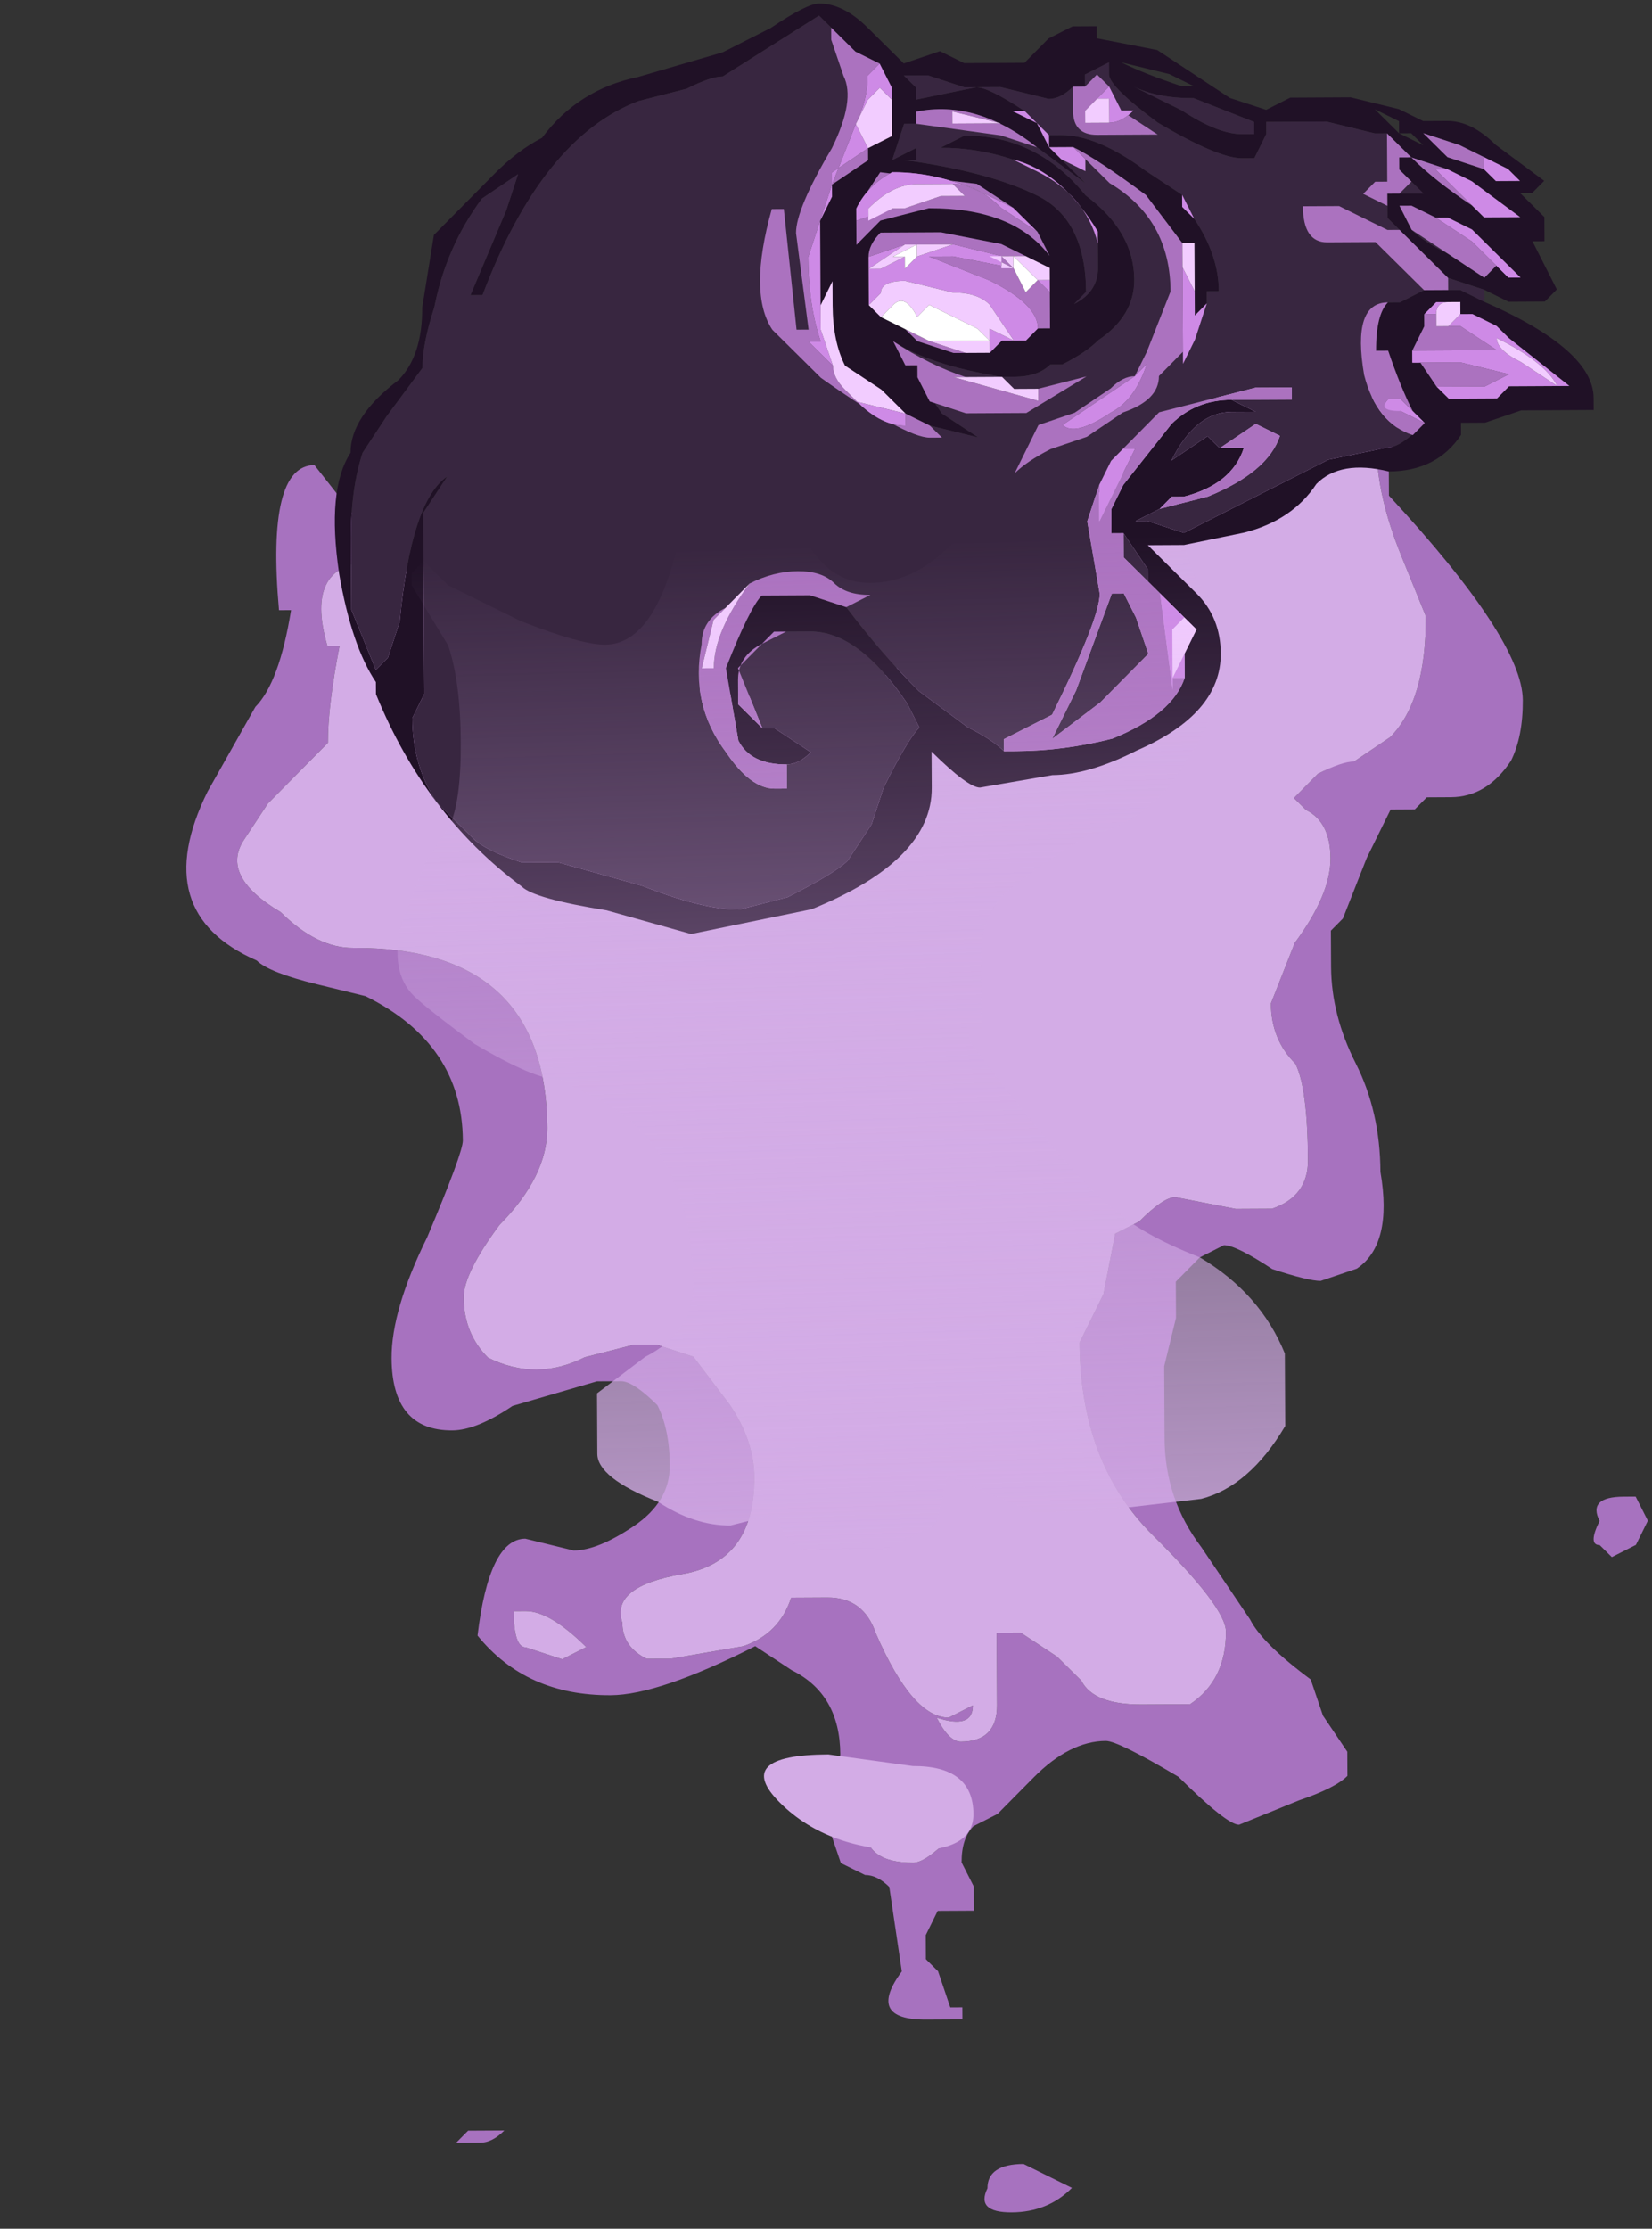 <?xml version="1.0" encoding="UTF-8" standalone="no"?>
<svg xmlns:ffdec="https://www.free-decompiler.com/flash" xmlns:xlink="http://www.w3.org/1999/xlink" ffdec:objectType="frame" height="64.6px" width="47.9px" xmlns="http://www.w3.org/2000/svg">
  <rect width="100%" height="100%" fill="#333333" stroke="none"/>
  <g transform="matrix(1.0, 0.0, 0.0, 1.0, 25.35, 1.3)">
    <use ffdec:characterId="2951" height="7.6" transform="matrix(7.0, -0.037, 0.037, 7.0, -20.096, 9.751)" width="6.05" xlink:href="#shape0"/>
    <use ffdec:characterId="2945" height="3.85" transform="matrix(7.0, -0.037, 0.037, 7.0, -15.954, -1.122)" width="5.25" xlink:href="#shape1"/>
    <use ffdec:characterId="2952" height="5.9" transform="matrix(7.0, -0.037, 0.037, 7.0, -13.788, 11.117)" width="3.65" xlink:href="#shape2"/>
  </g>
  <defs>
    <g id="shape0" transform="matrix(1.0, 0.0, 0.0, 1.0, 2.7, 5.25)">
      <path d="M2.25 -5.15 L2.35 -5.1 Q2.35 -5.05 2.3 -4.9 L2.3 -4.75 Q2.85 -4.15 2.85 -3.9 2.85 -3.75 2.8 -3.65 2.7 -3.5 2.55 -3.5 L2.45 -3.5 2.4 -3.45 2.3 -3.45 2.2 -3.25 2.1 -3.0 2.05 -2.95 2.05 -2.8 Q2.05 -2.6 2.15 -2.4 2.25 -2.2 2.25 -1.95 2.3 -1.65 2.15 -1.55 L2.0 -1.5 Q1.95 -1.5 1.8 -1.55 1.65 -1.65 1.6 -1.65 L1.5 -1.6 1.4 -1.5 1.4 -1.35 1.35 -1.15 1.35 -0.85 Q1.35 -0.6 1.5 -0.4 L1.7 -0.1 Q1.75 0.0 1.95 0.15 L2.0 0.3 2.1 0.45 2.1 0.55 Q2.05 0.6 1.9 0.65 L1.65 0.75 Q1.6 0.75 1.4 0.55 1.15 0.4 1.1 0.4 0.95 0.4 0.8 0.55 L0.65 0.7 0.55 0.75 Q0.5 0.8 0.5 0.9 L0.55 1.0 0.55 1.1 0.4 1.1 Q0.4 1.05 0.4 1.1 L0.35 1.2 0.35 1.3 0.4 1.35 0.45 1.5 0.5 1.5 0.5 1.55 0.35 1.55 Q0.1 1.55 0.25 1.35 L0.2 1.0 Q0.15 0.95 0.1 0.95 L0.0 0.9 -0.05 0.75 0.0 0.45 Q0.0 0.2 -0.2 0.1 L-0.35 0.0 Q-0.75 0.2 -0.95 0.2 -1.3 0.2 -1.5 -0.05 -1.45 -0.45 -1.3 -0.45 L-1.1 -0.4 Q-1.0 -0.4 -0.85 -0.5 -0.7 -0.6 -0.7 -0.75 -0.7 -0.9 -0.75 -1.0 -0.85 -1.1 -0.9 -1.1 L-1.0 -1.1 -1.35 -1.0 Q-1.5 -0.9 -1.6 -0.9 -1.85 -0.9 -1.85 -1.2 -1.85 -1.4 -1.7 -1.7 -1.55 -2.05 -1.55 -2.1 -1.55 -2.5 -1.95 -2.7 L-2.15 -2.75 Q-2.35 -2.8 -2.4 -2.85 -2.85 -3.05 -2.6 -3.55 L-2.4 -3.9 Q-2.3 -4.0 -2.25 -4.3 L-2.3 -4.3 Q-2.35 -4.9 -2.15 -4.9 L-1.8 -4.45 -1.85 -4.45 -1.9 -4.5 Q-2.2 -4.5 -2.1 -4.15 L-2.05 -4.15 Q-2.1 -3.9 -2.1 -3.75 -2.15 -3.7 -2.25 -3.6 L-2.35 -3.5 -2.45 -3.35 Q-2.55 -3.2 -2.3 -3.05 -2.15 -2.9 -2.0 -2.9 -1.2 -2.9 -1.2 -2.15 -1.2 -1.95 -1.4 -1.75 -1.55 -1.55 -1.55 -1.45 -1.55 -1.3 -1.45 -1.2 -1.35 -1.15 -1.25 -1.15 -1.15 -1.15 -1.05 -1.2 L-0.85 -1.25 -0.75 -1.25 -0.6 -1.2 -0.45 -1.0 Q-0.35 -0.85 -0.35 -0.7 -0.35 -0.35 -0.65 -0.3 -0.95 -0.25 -0.9 -0.1 -0.9 0.0 -0.8 0.05 L-0.7 0.05 -0.4 0.0 Q-0.25 -0.05 -0.2 -0.2 L-0.05 -0.2 Q0.1 -0.2 0.15 -0.05 0.3 0.3 0.45 0.3 L0.55 0.25 Q0.55 0.35 0.4 0.3 0.45 0.4 0.5 0.4 0.65 0.4 0.65 0.25 L0.65 -0.05 0.75 -0.05 0.9 0.05 1.0 0.15 Q1.05 0.25 1.25 0.25 L1.45 0.25 Q1.6 0.15 1.6 -0.05 1.6 -0.15 1.3 -0.45 1.0 -0.75 1.0 -1.25 L1.1 -1.45 1.15 -1.7 1.25 -1.75 Q1.35 -1.85 1.4 -1.85 L1.65 -1.8 1.8 -1.8 Q1.95 -1.85 1.95 -2.0 1.95 -2.3 1.9 -2.4 1.8 -2.5 1.8 -2.65 L1.9 -2.9 Q2.05 -3.1 2.05 -3.25 2.05 -3.4 1.95 -3.45 L1.9 -3.5 2.0 -3.6 2.1 -3.65 2.15 -3.65 2.3 -3.75 Q2.45 -3.9 2.45 -4.25 L2.35 -4.5 Q2.25 -4.75 2.25 -4.95 L2.3 -5.1 2.25 -5.15 M1.65 -3.45 L1.65 -3.45 M3.25 -0.6 L3.3 -0.6 3.35 -0.5 3.3 -0.4 3.2 -0.35 3.15 -0.4 Q3.1 -0.4 3.15 -0.5 3.1 -0.6 3.25 -0.6 M-1.3 -0.15 L-1.35 -0.15 Q-1.35 0.0 -1.3 0.0 L-1.15 0.05 -1.05 0.0 Q-1.2 -0.15 -1.3 -0.15 M-1.55 2.0 L-1.4 2.0 Q-1.45 2.05 -1.5 2.05 L-1.6 2.05 -1.55 2.0 M0.35 0.65 L0.2 0.6 Q0.05 0.6 0.1 0.75 0.1 0.9 0.3 0.9 0.35 0.9 0.45 0.8 0.45 0.7 0.35 0.65 M0.85 2.2 L0.95 2.25 Q0.85 2.35 0.7 2.35 0.55 2.35 0.6 2.25 0.6 2.15 0.75 2.15 L0.85 2.2" fill="#a772bf" fill-rule="evenodd" stroke="none"/>
      <path d="M-1.8 -4.45 L-1.7 -4.5 Q-1.6 -4.5 -1.45 -4.4 L-1.25 -4.2 -1.1 -4.15 -0.9 -4.05 -0.5 -3.95 -0.1 -3.9 Q0.2 -3.9 0.95 -4.65 L1.2 -4.85 1.45 -5.1 Q1.55 -5.15 1.7 -5.2 L2.0 -5.25 2.25 -5.15 2.3 -5.1 2.25 -4.95 Q2.25 -4.75 2.35 -4.5 L2.45 -4.25 Q2.45 -3.9 2.3 -3.75 L2.15 -3.65 Q2.1 -3.65 2.0 -3.6 L1.9 -3.5 1.95 -3.45 Q2.05 -3.4 2.05 -3.25 2.05 -3.1 1.9 -2.9 L1.8 -2.65 Q1.8 -2.5 1.9 -2.4 1.95 -2.3 1.95 -2.0 1.95 -1.85 1.8 -1.8 L1.65 -1.8 1.4 -1.85 Q1.35 -1.85 1.25 -1.75 L1.15 -1.7 1.1 -1.45 1.0 -1.25 Q1.0 -0.75 1.3 -0.45 1.6 -0.15 1.6 -0.05 1.6 0.15 1.45 0.25 L1.25 0.25 Q1.05 0.25 1.0 0.15 L0.9 0.05 0.75 -0.05 0.65 -0.05 0.65 0.25 Q0.65 0.4 0.5 0.4 0.45 0.4 0.4 0.3 0.55 0.35 0.55 0.25 L0.45 0.3 Q0.3 0.3 0.15 -0.05 0.1 -0.2 -0.05 -0.2 L-0.2 -0.2 Q-0.25 -0.05 -0.4 0.0 L-0.7 0.05 -0.8 0.05 Q-0.9 0.0 -0.9 -0.1 -0.95 -0.25 -0.65 -0.3 -0.35 -0.35 -0.35 -0.7 -0.35 -0.85 -0.45 -1.0 L-0.6 -1.2 -0.75 -1.25 -0.85 -1.25 -1.05 -1.2 Q-1.15 -1.15 -1.25 -1.15 -1.35 -1.15 -1.45 -1.2 -1.55 -1.3 -1.55 -1.45 -1.55 -1.55 -1.4 -1.75 -1.2 -1.95 -1.2 -2.15 -1.2 -2.9 -2.0 -2.9 -2.15 -2.9 -2.3 -3.05 -2.55 -3.2 -2.45 -3.35 L-2.35 -3.5 -2.25 -3.6 Q-2.15 -3.7 -2.1 -3.75 -2.1 -3.9 -2.05 -4.15 L-2.1 -4.15 Q-2.2 -4.5 -1.9 -4.5 L-1.85 -4.45 -1.8 -4.45 M1.65 -3.45 L1.65 -3.45 M-1.3 -0.15 Q-1.2 -0.15 -1.05 0.0 L-1.15 0.05 -1.3 0.0 Q-1.35 0.0 -1.35 -0.15 L-1.3 -0.15 M0.35 0.65 Q0.45 0.7 0.45 0.8 0.35 0.9 0.3 0.9 0.1 0.9 0.1 0.75 0.05 0.6 0.2 0.6 L0.35 0.65" fill="#d3ace6" fill-rule="evenodd" stroke="none"/>
    </g>
    <g id="shape1" transform="matrix(1.0, 0.0, 0.0, 1.0, 2.1, 6.8)">
      <path d="M2.7 -5.55 Q3.15 -5.35 3.15 -5.15 L3.15 -5.1 2.85 -5.1 2.7 -5.05 2.6 -5.05 2.6 -5.0 Q2.5 -4.85 2.3 -4.85 2.1 -4.9 2.0 -4.8 1.9 -4.65 1.7 -4.6 L1.45 -4.55 1.3 -4.55 1.5 -4.35 Q1.6 -4.25 1.6 -4.1 1.6 -3.85 1.25 -3.7 1.05 -3.6 0.9 -3.6 L0.6 -3.55 Q0.55 -3.55 0.4 -3.7 L0.4 -3.55 Q0.4 -3.25 -0.1 -3.05 -0.35 -3.0 -0.6 -2.95 L-0.95 -3.05 Q-1.25 -3.1 -1.3 -3.15 -1.7 -3.45 -1.9 -3.95 L-1.9 -4.0 Q-2.0 -4.15 -2.05 -4.45 -2.1 -4.8 -2.0 -4.95 -2.0 -5.1 -1.8 -5.25 -1.7 -5.35 -1.7 -5.55 L-1.65 -5.85 -1.4 -6.1 Q-1.3 -6.2 -1.2 -6.25 -1.05 -6.45 -0.8 -6.5 L-0.45 -6.6 -0.25 -6.7 Q-0.1 -6.8 -0.05 -6.8 0.05 -6.8 0.15 -6.7 L0.3 -6.55 0.45 -6.6 0.55 -6.55 0.8 -6.55 0.9 -6.65 1.0 -6.7 1.1 -6.7 1.1 -6.65 1.35 -6.6 1.65 -6.4 1.8 -6.35 1.9 -6.4 2.15 -6.4 2.35 -6.35 2.45 -6.3 2.55 -6.3 Q2.65 -6.3 2.75 -6.2 L2.95 -6.05 2.9 -6.0 2.85 -6.0 2.95 -5.9 2.95 -5.8 2.9 -5.8 3.0 -5.6 2.95 -5.55 2.8 -5.55 2.7 -5.6 2.55 -5.65 2.35 -5.85 2.3 -5.9 2.3 -5.95 2.3 -6.0 2.35 -6.0 2.45 -6.0 2.4 -6.05 2.35 -6.1 2.35 -6.15 2.4 -6.15 2.3 -6.25 2.25 -6.25 2.05 -6.3 1.8 -6.3 1.8 -6.25 1.75 -6.15 1.7 -6.15 Q1.6 -6.15 1.35 -6.3 1.15 -6.45 1.15 -6.5 L1.15 -6.55 1.05 -6.5 1.05 -6.45 1.0 -6.45 Q0.95 -6.4 0.9 -6.4 L0.7 -6.45 0.55 -6.45 0.4 -6.5 0.3 -6.5 0.35 -6.45 0.35 -6.35 0.35 -6.3 0.3 -6.3 0.25 -6.15 0.35 -6.2 0.35 -6.15 0.3 -6.15 Q0.65 -6.1 0.85 -6.0 1.05 -5.9 1.05 -5.6 L1.0 -5.55 Q1.1 -5.6 1.1 -5.7 L1.1 -5.8 1.1 -5.85 Q0.95 -6.1 0.75 -6.15 0.6 -6.2 0.45 -6.2 L0.55 -6.25 Q0.85 -6.25 1.05 -6.0 1.25 -5.85 1.25 -5.65 1.25 -5.5 1.1 -5.4 1.05 -5.35 0.95 -5.3 L0.9 -5.3 Q0.85 -5.25 0.75 -5.25 L0.7 -5.25 Q0.4 -5.3 0.25 -5.4 L0.3 -5.3 0.35 -5.3 0.35 -5.25 0.45 -5.1 0.6 -5.0 0.4 -5.05 0.3 -5.1 0.2 -5.2 0.05 -5.3 Q0.0 -5.4 0.0 -5.55 L0.0 -5.65 -0.05 -5.55 -0.05 -5.65 -0.05 -5.9 0.0 -6.0 0.0 -6.05 0.15 -6.15 0.15 -6.2 0.25 -6.25 0.25 -6.4 0.25 -6.45 0.2 -6.55 0.1 -6.6 0.0 -6.7 -0.05 -6.75 -0.45 -6.5 Q-0.5 -6.5 -0.6 -6.45 L-0.8 -6.4 Q-1.2 -6.25 -1.45 -5.6 L-1.5 -5.6 -1.35 -5.95 -1.3 -6.1 -1.45 -6.0 Q-1.6 -5.8 -1.65 -5.55 -1.7 -5.4 -1.7 -5.3 L-1.85 -5.1 -1.95 -4.95 Q-2.0 -4.8 -2.0 -4.6 L-2.0 -4.3 -1.9 -4.05 -1.85 -4.1 -1.8 -4.25 Q-1.75 -4.75 -1.6 -4.85 L-1.7 -4.7 -1.7 -3.95 -1.75 -3.85 Q-1.75 -3.65 -1.65 -3.5 L-1.5 -3.35 Q-1.45 -3.3 -1.3 -3.25 L-1.15 -3.25 -0.8 -3.15 Q-0.55 -3.05 -0.4 -3.05 L-0.2 -3.1 Q0.0 -3.2 0.05 -3.25 L0.15 -3.4 0.2 -3.55 Q0.3 -3.75 0.35 -3.8 L0.3 -3.9 Q0.1 -4.2 -0.1 -4.2 L-0.2 -4.2 -0.3 -4.15 Q-0.4 -4.1 -0.4 -4.0 L-0.4 -3.9 -0.3 -3.8 -0.25 -3.8 -0.1 -3.7 Q-0.15 -3.65 -0.2 -3.65 -0.35 -3.65 -0.4 -3.75 L-0.45 -4.05 Q-0.35 -4.3 -0.3 -4.35 L-0.1 -4.35 0.05 -4.3 Q0.2 -4.1 0.35 -3.95 L0.55 -3.8 Q0.65 -3.75 0.7 -3.7 L0.75 -3.7 Q0.95 -3.7 1.15 -3.75 1.4 -3.85 1.45 -4.0 L1.45 -4.1 1.5 -4.2 1.45 -4.25 1.3 -4.4 1.3 -4.45 1.2 -4.6 1.15 -4.6 1.15 -4.7 1.2 -4.8 1.4 -5.05 Q1.5 -5.15 1.65 -5.15 L1.75 -5.1 1.65 -5.1 Q1.5 -5.1 1.4 -4.9 L1.55 -5.0 1.6 -4.95 1.7 -4.95 Q1.65 -4.8 1.45 -4.75 L1.4 -4.75 1.35 -4.7 1.25 -4.65 1.3 -4.65 1.45 -4.6 2.05 -4.9 2.3 -4.95 Q2.35 -4.95 2.45 -5.05 L2.4 -5.1 Q2.35 -5.2 2.3 -5.35 L2.25 -5.35 Q2.25 -5.5 2.3 -5.55 L2.35 -5.55 2.45 -5.6 2.55 -5.6 2.6 -5.6 2.7 -5.55 M2.5 -5.2 L2.55 -5.15 2.75 -5.15 2.8 -5.2 3.05 -5.2 2.8 -5.4 2.75 -5.45 2.65 -5.5 2.6 -5.5 2.6 -5.55 2.55 -5.55 2.5 -5.55 2.45 -5.5 2.45 -5.45 2.4 -5.35 2.5 -5.2 M2.45 -6.2 L2.4 -6.25 2.35 -6.25 2.45 -6.2 M2.35 -6.3 L2.25 -6.35 2.35 -6.25 2.35 -6.3 M2.7 -6.15 L2.6 -6.2 2.45 -6.25 2.55 -6.15 2.7 -6.1 2.75 -6.05 2.8 -6.05 2.85 -6.05 2.8 -6.1 2.7 -6.15 M1.5 -6.45 L1.4 -6.5 1.2 -6.55 Q1.3 -6.5 1.45 -6.45 L1.5 -6.45 M1.75 -6.3 L1.5 -6.4 Q1.35 -6.4 1.25 -6.45 L1.45 -6.35 Q1.6 -6.25 1.7 -6.25 L1.75 -6.25 1.75 -6.3 M1.5 -5.7 L1.5 -5.8 1.45 -5.8 1.3 -6.0 Q1.1 -6.15 1.0 -6.2 L0.9 -6.2 0.95 -6.15 1.05 -6.05 0.85 -6.2 Q0.6 -6.4 0.35 -6.35 L0.35 -6.4 0.6 -6.45 Q0.65 -6.45 0.8 -6.35 L0.85 -6.3 0.9 -6.2 0.9 -6.25 0.95 -6.25 Q1.1 -6.25 1.3 -6.1 L1.45 -6.0 1.5 -5.9 Q1.6 -5.75 1.6 -5.6 L1.55 -5.6 1.55 -5.55 1.5 -5.5 1.5 -5.7 M2.85 -5.9 L2.65 -6.05 2.55 -6.1 2.4 -6.15 Q2.5 -6.05 2.65 -5.95 L2.7 -5.9 2.85 -5.9 M2.85 -5.65 L2.65 -5.85 2.55 -5.9 2.5 -5.9 2.4 -5.95 2.35 -5.95 2.4 -5.85 Q2.45 -5.8 2.55 -5.75 L2.7 -5.65 2.75 -5.7 2.85 -5.65 M0.1 -5.95 L0.1 -5.8 0.2 -5.9 0.4 -5.95 Q0.75 -5.95 0.9 -5.75 L0.85 -5.85 0.75 -5.95 0.6 -6.05 0.2 -6.1 0.1 -5.95 M0.8 -5.75 L0.7 -5.8 0.45 -5.85 0.2 -5.85 Q0.15 -5.8 0.15 -5.75 L0.15 -5.55 0.2 -5.5 0.3 -5.45 0.35 -5.4 0.5 -5.35 0.65 -5.35 0.7 -5.4 0.8 -5.4 0.85 -5.45 0.9 -5.45 0.9 -5.6 0.9 -5.65 0.9 -5.7 0.8 -5.75" fill="#201126" fill-rule="evenodd" stroke="none"/>
      <path d="M2.7 -5.6 L2.7 -5.55 2.6 -5.6 2.55 -5.6 2.55 -5.65 2.7 -5.6 M2.45 -5.6 L2.35 -5.55 2.3 -5.55 Q2.15 -5.55 2.2 -5.25 2.25 -5.05 2.4 -5.0 L2.45 -5.05 Q2.35 -4.95 2.3 -4.95 L2.05 -4.9 1.45 -4.6 1.3 -4.65 1.25 -4.65 1.35 -4.7 1.55 -4.75 Q1.8 -4.85 1.85 -5.0 L1.75 -5.05 1.6 -4.95 1.55 -5.0 1.4 -4.9 Q1.5 -5.1 1.65 -5.1 L1.75 -5.1 1.65 -5.15 1.9 -5.15 1.9 -5.2 1.75 -5.2 1.35 -5.1 1.2 -4.95 1.15 -4.9 1.1 -4.8 1.05 -4.65 1.1 -4.35 Q1.1 -4.25 0.9 -3.85 L0.7 -3.75 0.7 -3.7 Q0.65 -3.75 0.55 -3.8 L0.35 -3.95 Q0.2 -4.1 0.05 -4.3 L0.15 -4.35 Q0.05 -4.35 0.0 -4.4 -0.05 -4.45 -0.15 -4.45 -0.25 -4.45 -0.35 -4.4 L-0.45 -4.3 Q-0.55 -4.25 -0.55 -4.15 -0.6 -3.9 -0.45 -3.7 -0.35 -3.55 -0.25 -3.55 L-0.2 -3.55 -0.2 -3.65 Q-0.15 -3.65 -0.1 -3.7 L-0.25 -3.8 -0.3 -3.8 -0.4 -4.05 -0.25 -4.2 -0.2 -4.2 -0.1 -4.2 Q0.1 -4.2 0.3 -3.9 L0.35 -3.8 Q0.3 -3.75 0.2 -3.55 L0.15 -3.4 0.05 -3.25 Q0.0 -3.2 -0.2 -3.1 L-0.4 -3.05 Q-0.55 -3.05 -0.8 -3.15 L-1.15 -3.25 -1.3 -3.25 Q-1.45 -3.3 -1.5 -3.35 L-1.65 -3.5 Q-1.75 -3.65 -1.75 -3.85 L-1.7 -3.95 -1.7 -4.7 -1.6 -4.85 Q-1.75 -4.75 -1.8 -4.25 L-1.85 -4.1 -1.9 -4.05 -2.0 -4.3 -2.0 -4.6 Q-2.0 -4.8 -1.95 -4.95 L-1.85 -5.1 -1.7 -5.3 Q-1.7 -5.4 -1.65 -5.55 -1.6 -5.8 -1.45 -6.0 L-1.3 -6.1 -1.35 -5.95 -1.5 -5.6 -1.45 -5.6 Q-1.2 -6.25 -0.8 -6.4 L-0.6 -6.45 Q-0.5 -6.5 -0.45 -6.5 L-0.05 -6.75 0.0 -6.7 0.0 -6.65 0.05 -6.5 Q0.1 -6.4 0.0 -6.2 -0.15 -5.95 -0.15 -5.85 L-0.1 -5.45 -0.15 -5.45 -0.2 -5.95 -0.25 -5.95 Q-0.35 -5.6 -0.25 -5.45 L-0.05 -5.25 Q0.3 -5.0 0.4 -5.0 L0.45 -5.0 0.4 -5.05 0.6 -5.0 0.45 -5.1 0.35 -5.25 0.4 -5.15 0.55 -5.1 0.8 -5.1 1.05 -5.25 0.85 -5.2 0.75 -5.2 0.7 -5.25 0.55 -5.25 Q0.4 -5.3 0.25 -5.4 0.4 -5.3 0.7 -5.25 L0.75 -5.25 Q0.85 -5.25 0.9 -5.3 L0.95 -5.3 Q1.05 -5.35 1.1 -5.4 1.25 -5.5 1.25 -5.65 1.25 -5.85 1.05 -6.0 0.85 -6.25 0.55 -6.25 L0.45 -6.2 Q0.6 -6.2 0.75 -6.15 L0.85 -6.1 Q1.05 -6.0 1.1 -5.8 L1.1 -5.7 Q1.1 -5.6 1.0 -5.55 L1.05 -5.6 Q1.05 -5.9 0.85 -6.0 0.65 -6.1 0.3 -6.15 L0.35 -6.15 0.35 -6.2 0.25 -6.15 0.3 -6.3 0.35 -6.3 0.7 -6.25 0.85 -6.2 1.05 -6.05 0.95 -6.15 1.05 -6.1 1.05 -6.15 1.0 -6.2 1.15 -6.05 Q1.4 -5.9 1.4 -5.6 L1.3 -5.35 1.25 -5.25 Q1.2 -5.25 1.15 -5.2 L1.0 -5.1 0.85 -5.05 0.75 -4.85 Q0.8 -4.9 0.9 -4.95 L1.05 -5.0 1.2 -5.1 Q1.35 -5.15 1.35 -5.25 L1.45 -5.35 1.45 -5.3 1.5 -5.4 1.55 -5.55 1.55 -5.6 1.6 -5.6 Q1.6 -5.75 1.5 -5.9 L1.45 -5.95 1.45 -6.0 1.3 -6.1 Q1.1 -6.25 0.95 -6.25 L0.9 -6.25 0.85 -6.3 0.75 -6.35 0.8 -6.35 Q0.65 -6.45 0.6 -6.45 L0.35 -6.4 0.35 -6.35 0.35 -6.45 0.3 -6.5 0.4 -6.5 0.55 -6.45 0.7 -6.45 0.9 -6.4 Q0.95 -6.4 1.0 -6.45 1.0 -6.4 1.0 -6.35 1.0 -6.25 1.1 -6.25 L1.35 -6.25 1.2 -6.35 1.15 -6.45 1.1 -6.5 1.05 -6.45 1.05 -6.5 1.15 -6.55 1.15 -6.5 Q1.15 -6.45 1.35 -6.3 1.6 -6.15 1.7 -6.15 L1.75 -6.15 1.8 -6.25 1.8 -6.3 2.05 -6.3 2.25 -6.25 2.3 -6.25 2.3 -6.05 2.25 -6.05 2.2 -6.0 2.3 -5.95 2.3 -5.9 2.35 -5.85 2.3 -5.85 2.1 -5.95 1.95 -5.95 Q1.95 -5.8 2.05 -5.8 L2.25 -5.8 2.45 -5.6 M1.2 -4.6 L1.3 -4.45 1.3 -4.4 1.2 -4.5 1.2 -4.6 M-0.05 -5.65 L-0.05 -5.55 -0.05 -5.45 -0.05 -5.6 -0.05 -5.65 M2.4 -6.05 L2.45 -6.0 2.35 -6.0 2.4 -6.05 M2.5 -5.55 L2.55 -5.55 2.5 -5.55 M1.75 -6.3 L1.75 -6.25 1.7 -6.25 Q1.6 -6.25 1.45 -6.35 L1.25 -6.45 Q1.35 -6.4 1.5 -6.4 L1.75 -6.3 M2.7 -5.65 L2.55 -5.75 Q2.45 -5.8 2.4 -5.85 L2.7 -5.65 M1.15 -4.35 L1.2 -4.35 1.25 -4.25 1.3 -4.1 1.1 -3.9 0.9 -3.75 1.0 -3.95 1.15 -4.35" fill="#382640" fill-rule="evenodd" stroke="none"/>
      <path d="M2.55 -5.6 L2.45 -5.6 2.25 -5.8 2.05 -5.8 Q1.95 -5.8 1.95 -5.95 L2.1 -5.95 2.3 -5.85 2.35 -5.85 2.55 -5.65 2.55 -5.6 M2.3 -5.55 Q2.25 -5.5 2.25 -5.35 L2.3 -5.35 Q2.35 -5.2 2.4 -5.1 L2.35 -5.15 2.3 -5.15 Q2.25 -5.1 2.35 -5.1 L2.45 -5.05 2.4 -5.0 Q2.25 -5.05 2.2 -5.25 2.15 -5.55 2.3 -5.55 M1.35 -4.7 L1.4 -4.75 1.45 -4.75 Q1.65 -4.8 1.7 -4.95 L1.6 -4.95 1.75 -5.05 1.85 -5.0 Q1.8 -4.85 1.55 -4.75 L1.35 -4.7 M1.65 -5.15 Q1.5 -5.15 1.4 -5.05 L1.2 -4.8 1.15 -4.7 1.15 -4.6 1.2 -4.6 1.2 -4.5 1.3 -4.4 1.45 -4.25 1.35 -4.35 1.4 -3.95 1.4 -4.0 1.45 -4.0 Q1.4 -3.85 1.15 -3.75 0.95 -3.7 0.75 -3.7 L0.7 -3.7 0.7 -3.75 0.9 -3.85 Q1.1 -4.25 1.1 -4.35 L1.05 -4.65 1.1 -4.8 Q1.1 -4.75 1.1 -4.65 L1.25 -4.95 1.2 -4.95 1.35 -5.1 1.75 -5.2 1.9 -5.2 1.9 -5.15 1.65 -5.15 M0.05 -4.3 L-0.1 -4.35 -0.3 -4.35 Q-0.35 -4.3 -0.45 -4.05 L-0.4 -3.75 Q-0.35 -3.65 -0.2 -3.65 L-0.2 -3.55 -0.25 -3.55 Q-0.35 -3.55 -0.45 -3.7 -0.6 -3.9 -0.55 -4.15 -0.55 -4.25 -0.45 -4.3 L-0.5 -4.25 -0.55 -4.05 -0.5 -4.05 Q-0.5 -4.2 -0.35 -4.4 -0.25 -4.45 -0.15 -4.45 -0.05 -4.45 0.0 -4.4 0.05 -4.35 0.15 -4.35 L0.05 -4.3 M-0.3 -3.8 L-0.4 -3.9 -0.4 -4.0 Q-0.4 -4.1 -0.3 -4.15 L-0.2 -4.2 -0.25 -4.2 -0.4 -4.05 -0.3 -3.8 M0.0 -6.7 L0.1 -6.6 0.2 -6.55 0.15 -6.5 Q0.15 -6.4 0.1 -6.3 L0.0 -6.05 -0.1 -5.75 Q-0.1 -5.55 -0.05 -5.4 L-0.1 -5.4 0.0 -5.3 Q0.0 -5.25 0.05 -5.2 L0.1 -5.15 Q0.2 -5.05 0.3 -5.05 L0.3 -5.1 0.4 -5.05 0.45 -5.0 0.4 -5.0 Q0.3 -5.0 -0.05 -5.25 L-0.25 -5.45 Q-0.35 -5.6 -0.25 -5.95 L-0.2 -5.95 -0.15 -5.45 -0.1 -5.45 -0.15 -5.85 Q-0.15 -5.95 0.0 -6.2 0.1 -6.4 0.05 -6.5 L0.0 -6.65 0.0 -6.7 M0.15 -6.2 L0.15 -6.15 0.0 -6.05 0.0 -6.0 0.0 -6.1 0.15 -6.2 M-0.05 -5.9 L-0.05 -5.65 -0.05 -5.6 -0.05 -5.9 M0.35 -5.25 L0.35 -5.3 0.3 -5.3 0.25 -5.4 Q0.4 -5.3 0.55 -5.25 L0.5 -5.25 0.85 -5.15 0.85 -5.2 0.75 -5.2 0.85 -5.2 1.05 -5.25 0.8 -5.1 0.55 -5.1 0.4 -5.15 0.35 -5.25 M0.3 -6.3 L0.35 -6.3 0.35 -6.35 Q0.6 -6.4 0.85 -6.2 L0.7 -6.25 0.35 -6.3 0.3 -6.3 M1.0 -6.45 L1.05 -6.45 1.1 -6.5 1.15 -6.45 1.05 -6.35 1.05 -6.3 1.15 -6.3 Q1.2 -6.3 1.25 -6.35 L1.2 -6.35 1.35 -6.25 1.1 -6.25 Q1.0 -6.25 1.0 -6.35 1.0 -6.4 1.0 -6.45 M2.3 -6.25 L2.4 -6.15 2.35 -6.15 2.35 -6.1 2.4 -6.05 2.35 -6.0 2.3 -6.0 2.3 -5.95 2.2 -6.0 2.25 -6.05 2.3 -6.05 2.3 -6.25 M2.5 -5.2 L2.4 -5.35 2.45 -5.45 2.45 -5.5 2.5 -5.5 2.5 -5.45 2.55 -5.45 2.6 -5.45 2.75 -5.35 2.4 -5.35 2.4 -5.3 2.6 -5.3 2.8 -5.25 2.7 -5.2 2.5 -5.2 M2.55 -5.55 L2.6 -5.55 2.55 -5.55 M2.7 -6.1 L2.55 -6.15 2.45 -6.25 2.6 -6.2 2.7 -6.15 2.7 -6.1 M2.85 -6.05 L2.8 -6.05 2.85 -6.05 M1.45 -5.8 L1.45 -5.7 1.45 -5.35 1.35 -5.25 Q1.35 -5.15 1.2 -5.1 L1.05 -5.0 0.9 -4.95 Q0.8 -4.9 0.75 -4.85 L0.85 -5.05 1.0 -5.1 1.15 -5.2 Q1.2 -5.25 1.25 -5.25 L1.3 -5.35 1.4 -5.6 Q1.4 -5.9 1.15 -6.05 L1.0 -6.2 Q1.1 -6.15 1.3 -6.0 L1.45 -5.8 M1.55 -5.55 L1.55 -5.6 1.55 -5.55 M2.55 -6.1 L2.5 -6.1 2.7 -5.9 2.65 -5.95 Q2.5 -6.05 2.4 -6.15 L2.55 -6.1 M2.5 -5.9 L2.65 -5.8 2.8 -5.65 2.85 -5.65 2.75 -5.7 2.7 -5.65 2.4 -5.85 2.35 -5.95 2.4 -5.95 2.5 -5.9 M0.5 -6.35 L0.5 -6.3 0.7 -6.3 0.5 -6.35 M0.25 -5.95 L0.3 -5.95 0.45 -6.0 0.55 -6.0 0.5 -6.05 Q0.6 -6.05 0.7 -5.95 L0.85 -5.85 0.9 -5.75 Q0.75 -5.95 0.4 -5.95 L0.2 -5.9 0.1 -5.8 0.1 -5.95 0.1 -5.9 0.25 -5.95 M0.5 -5.8 L0.3 -5.8 0.15 -5.75 Q0.15 -5.8 0.2 -5.85 L0.45 -5.85 0.7 -5.8 0.8 -5.75 0.65 -5.75 0.75 -5.7 0.7 -5.75 0.5 -5.8 M0.1 -5.95 L0.2 -6.1 0.6 -6.05 0.75 -5.95 0.65 -6.0 Q0.45 -6.1 0.25 -6.1 0.15 -6.05 0.1 -5.95 M0.3 -5.45 L0.4 -5.4 0.55 -5.35 0.65 -5.35 0.5 -5.35 0.35 -5.4 0.3 -5.45 0.2 -5.5 0.15 -5.55 0.2 -5.5 0.3 -5.45 M0.7 -5.4 L0.75 -5.4 0.8 -5.4 0.7 -5.4 M0.85 -5.45 Q0.85 -5.55 0.65 -5.65 L0.4 -5.75 0.5 -5.75 0.75 -5.7 0.8 -5.6 0.85 -5.65 0.9 -5.6 0.9 -5.45 0.85 -5.45 M1.25 -5.25 L0.95 -5.05 Q1.0 -5.0 1.15 -5.1 1.25 -5.15 1.3 -5.3 L1.25 -5.25 M1.15 -4.35 L1.0 -3.95 0.9 -3.75 1.1 -3.9 1.3 -4.1 1.25 -4.25 1.2 -4.35 1.15 -4.35" fill="#ab72bf" fill-rule="evenodd" stroke="none"/>
      <path d="M2.4 -5.1 L2.45 -5.05 2.35 -5.1 Q2.25 -5.1 2.3 -5.15 L2.35 -5.15 2.4 -5.1 M1.45 -4.1 L1.45 -4.0 1.4 -4.0 1.45 -4.1 M0.2 -6.55 L0.25 -6.45 0.25 -6.4 0.2 -6.45 0.15 -6.4 0.1 -6.3 0.15 -6.2 0.0 -6.1 0.0 -6.0 -0.05 -5.9 -0.05 -5.6 -0.05 -5.45 0.0 -5.3 -0.1 -5.4 -0.05 -5.4 Q-0.1 -5.55 -0.1 -5.75 L0.0 -6.05 0.1 -6.3 Q0.15 -6.4 0.15 -6.5 L0.2 -6.55 M0.2 -5.2 L0.3 -5.1 0.3 -5.05 Q0.2 -5.05 0.1 -5.15 L0.3 -5.1 0.2 -5.2 M0.75 -6.15 Q0.95 -6.1 1.1 -5.85 L1.1 -5.8 Q1.05 -6.0 0.85 -6.1 L0.75 -6.15 M3.05 -5.2 L2.8 -5.2 2.75 -5.15 2.55 -5.15 2.5 -5.2 2.7 -5.2 2.8 -5.25 2.6 -5.3 2.4 -5.3 2.4 -5.35 2.75 -5.35 2.6 -5.45 2.55 -5.45 2.6 -5.5 2.65 -5.5 2.75 -5.45 2.8 -5.4 3.05 -5.2 M2.45 -5.5 L2.5 -5.55 2.55 -5.55 Q2.5 -5.55 2.5 -5.5 L2.45 -5.5 M3.0 -5.2 Q2.95 -5.3 2.75 -5.4 2.75 -5.35 2.85 -5.3 L3.0 -5.2 M2.7 -6.1 L2.7 -6.15 2.8 -6.1 2.85 -6.05 2.8 -6.05 2.75 -6.05 2.7 -6.1 M1.45 -5.7 L1.5 -5.6 1.5 -5.7 1.5 -5.5 1.55 -5.55 1.5 -5.4 1.45 -5.3 1.45 -5.35 1.45 -5.7 M1.5 -5.9 L1.45 -6.0 1.45 -5.95 1.5 -5.9 M0.9 -6.25 L0.9 -6.2 0.85 -6.3 0.8 -6.35 0.75 -6.35 0.85 -6.3 0.9 -6.25 M0.95 -6.15 L0.9 -6.2 1.0 -6.2 1.05 -6.15 1.05 -6.1 0.95 -6.15 M2.55 -6.1 L2.65 -6.05 2.85 -5.9 2.7 -5.9 2.5 -6.1 2.55 -6.1 M2.5 -5.9 L2.55 -5.9 2.65 -5.85 2.85 -5.65 2.8 -5.65 2.65 -5.8 2.5 -5.9 M1.15 -6.45 L1.2 -6.35 1.25 -6.35 Q1.2 -6.3 1.15 -6.3 L1.15 -6.4 1.1 -6.4 1.05 -6.35 1.15 -6.45 M0.25 -5.95 L0.1 -5.9 0.1 -5.95 Q0.15 -6.05 0.25 -6.1 0.45 -6.1 0.65 -6.0 L0.75 -5.95 0.85 -5.85 0.7 -5.95 Q0.6 -6.05 0.5 -6.05 L0.35 -6.05 Q0.25 -6.05 0.15 -5.95 L0.15 -5.9 0.25 -5.95 M0.35 -5.75 L0.35 -5.75 0.5 -5.8 0.7 -5.75 0.7 -5.7 0.75 -5.7 0.5 -5.75 0.4 -5.75 0.65 -5.65 Q0.85 -5.55 0.85 -5.45 L0.8 -5.4 0.75 -5.4 0.65 -5.55 Q0.6 -5.6 0.5 -5.6 L0.3 -5.65 Q0.2 -5.65 0.2 -5.6 L0.15 -5.55 0.15 -5.75 0.3 -5.8 0.15 -5.7 0.2 -5.7 0.3 -5.75 0.3 -5.7 0.35 -5.75 M0.65 -5.35 L0.65 -5.45 0.75 -5.4 0.7 -5.4 0.65 -5.35 M0.85 -5.65 L0.9 -5.65 0.9 -5.6 0.85 -5.65 M1.25 -5.25 L1.3 -5.3 Q1.25 -5.15 1.15 -5.1 1.0 -5.0 0.95 -5.05 L1.25 -5.25 M1.1 -4.8 L1.15 -4.9 1.2 -4.95 1.25 -4.95 1.1 -4.65 Q1.1 -4.75 1.1 -4.8 M1.45 -4.25 L1.4 -4.2 1.4 -3.95 1.35 -4.35 1.45 -4.25" fill="#ce8ae6" fill-rule="evenodd" stroke="none"/>
      <path d="M1.45 -4.25 L1.5 -4.2 1.45 -4.1 1.4 -4.0 1.4 -3.95 1.4 -4.2 1.45 -4.25 M0.25 -6.4 L0.25 -6.25 0.15 -6.2 0.1 -6.3 0.15 -6.4 0.2 -6.45 0.25 -6.4 M-0.05 -5.55 L0.0 -5.65 0.0 -5.55 Q0.0 -5.4 0.05 -5.3 L0.2 -5.2 0.3 -5.1 0.1 -5.15 0.05 -5.2 Q0.0 -5.25 0.0 -5.3 L-0.05 -5.45 -0.05 -5.55 M2.6 -5.55 L2.6 -5.5 2.55 -5.45 2.5 -5.45 2.5 -5.5 Q2.5 -5.55 2.55 -5.55 L2.6 -5.55 M3.0 -5.2 L2.85 -5.3 Q2.75 -5.35 2.75 -5.4 2.95 -5.3 3.0 -5.2 M1.45 -5.8 L1.5 -5.8 1.5 -5.7 1.5 -5.6 1.45 -5.7 1.45 -5.8 M1.05 -6.35 L1.1 -6.4 1.15 -6.4 1.15 -6.3 1.05 -6.3 1.05 -6.35 M0.5 -6.35 L0.7 -6.3 0.5 -6.3 0.5 -6.35 M0.5 -6.05 L0.55 -6.0 0.45 -6.0 0.3 -5.95 0.25 -5.95 0.15 -5.9 0.15 -5.95 Q0.25 -6.05 0.35 -6.05 L0.5 -6.05 M0.5 -5.8 L0.35 -5.75 0.35 -5.75 0.35 -5.8 0.25 -5.75 0.3 -5.75 0.2 -5.7 0.15 -5.7 0.3 -5.8 0.5 -5.8 M0.7 -5.75 L0.75 -5.7 0.65 -5.75 0.8 -5.75 0.9 -5.7 0.9 -5.65 0.85 -5.65 0.75 -5.75 0.75 -5.7 0.7 -5.7 0.7 -5.75 M0.4 -5.4 L0.65 -5.4 0.6 -5.45 0.4 -5.55 0.35 -5.5 Q0.3 -5.6 0.25 -5.55 L0.2 -5.5 0.3 -5.45 0.2 -5.5 0.15 -5.55 0.2 -5.6 Q0.2 -5.65 0.3 -5.65 L0.5 -5.6 Q0.6 -5.6 0.65 -5.55 L0.75 -5.4 0.65 -5.45 0.65 -5.35 0.55 -5.35 0.4 -5.4 M0.75 -5.2 L0.85 -5.2 0.85 -5.15 0.5 -5.25 0.55 -5.25 0.7 -5.25 0.75 -5.2 M-0.35 -4.4 Q-0.5 -4.2 -0.5 -4.05 L-0.55 -4.05 -0.5 -4.25 -0.45 -4.3 -0.35 -4.4" fill="#f2ccff" fill-rule="evenodd" stroke="none"/>
      <path d="M0.3 -5.75 L0.25 -5.75 0.35 -5.8 0.35 -5.75 0.3 -5.7 0.3 -5.75 M0.3 -5.45 L0.2 -5.5 0.25 -5.55 Q0.3 -5.6 0.35 -5.5 L0.4 -5.55 0.6 -5.45 0.65 -5.4 0.4 -5.4 0.3 -5.45 M0.75 -5.7 L0.75 -5.75 0.85 -5.65 0.8 -5.6 0.75 -5.7" fill="#ffffff" fill-rule="evenodd" stroke="none"/>
    </g>
    <g id="shape2" transform="matrix(1.0, 0.0, 0.0, 1.0, 1.8, 5.05)">
      <path d="M0.9 -5.05 Q1.25 -5.05 1.4 -4.7 L1.5 -4.4 Q1.6 -4.3 1.6 -4.1 1.6 -3.85 1.45 -3.65 1.3 -3.4 1.05 -3.35 0.95 -3.3 0.75 -3.15 0.6 -3.05 0.6 -2.85 L0.6 -2.55 0.55 -2.55 0.55 -2.5 Q1.0 -1.9 1.15 -1.8 1.25 -1.7 1.5 -1.6 1.75 -1.45 1.85 -1.2 L1.85 -0.9 Q1.7 -0.65 1.5 -0.6 L1.05 -0.55 0.8 -0.55 0.45 -0.7 0.4 -0.5 0.2 -0.4 -0.15 -0.4 Q-0.25 -0.45 -0.25 -0.55 L-0.45 -0.5 Q-0.6 -0.5 -0.75 -0.6 -1.0 -0.7 -1.0 -0.8 L-1.0 -1.05 -0.8 -1.2 Q-0.6 -1.3 -0.6 -1.5 -0.6 -2.1 -1.05 -2.3 L-1.15 -2.35 Q-1.25 -2.35 -1.5 -2.5 -1.7 -2.65 -1.75 -2.7 -1.85 -2.8 -1.8 -3.0 L-1.7 -3.25 -1.6 -3.4 Q-1.55 -3.5 -1.55 -3.75 -1.55 -4.0 -1.6 -4.15 L-1.75 -4.4 -1.75 -4.45 -1.7 -4.5 -1.6 -4.4 Q-1.5 -4.35 -1.3 -4.25 -1.05 -4.15 -0.95 -4.15 -0.75 -4.15 -0.65 -4.55 -0.5 -4.9 -0.4 -4.9 -0.25 -4.9 -0.15 -4.65 -0.05 -4.4 0.15 -4.4 0.4 -4.4 0.6 -4.7 0.75 -5.05 0.9 -5.05 M0.3 0.85 Q-0.05 0.85 -0.25 0.65 -0.45 0.45 -0.05 0.45 L0.3 0.5 Q0.55 0.5 0.55 0.7 0.55 0.85 0.3 0.85" fill="url(#gradient0)" fill-rule="evenodd" stroke="none"/>
    </g>
    <linearGradient gradientTransform="matrix(-1.0E-4, -0.003, 0.004, -1.0E-4, 0.0, -2.1)" gradientUnits="userSpaceOnUse" id="gradient0" spreadMethod="pad" x1="-819.2" x2="819.2">
      <stop offset="0.0" stop-color="#d3ace6"/>
      <stop offset="1.0" stop-color="#d3ace6" stop-opacity="0.0"/>
    </linearGradient>
  </defs>
</svg>

